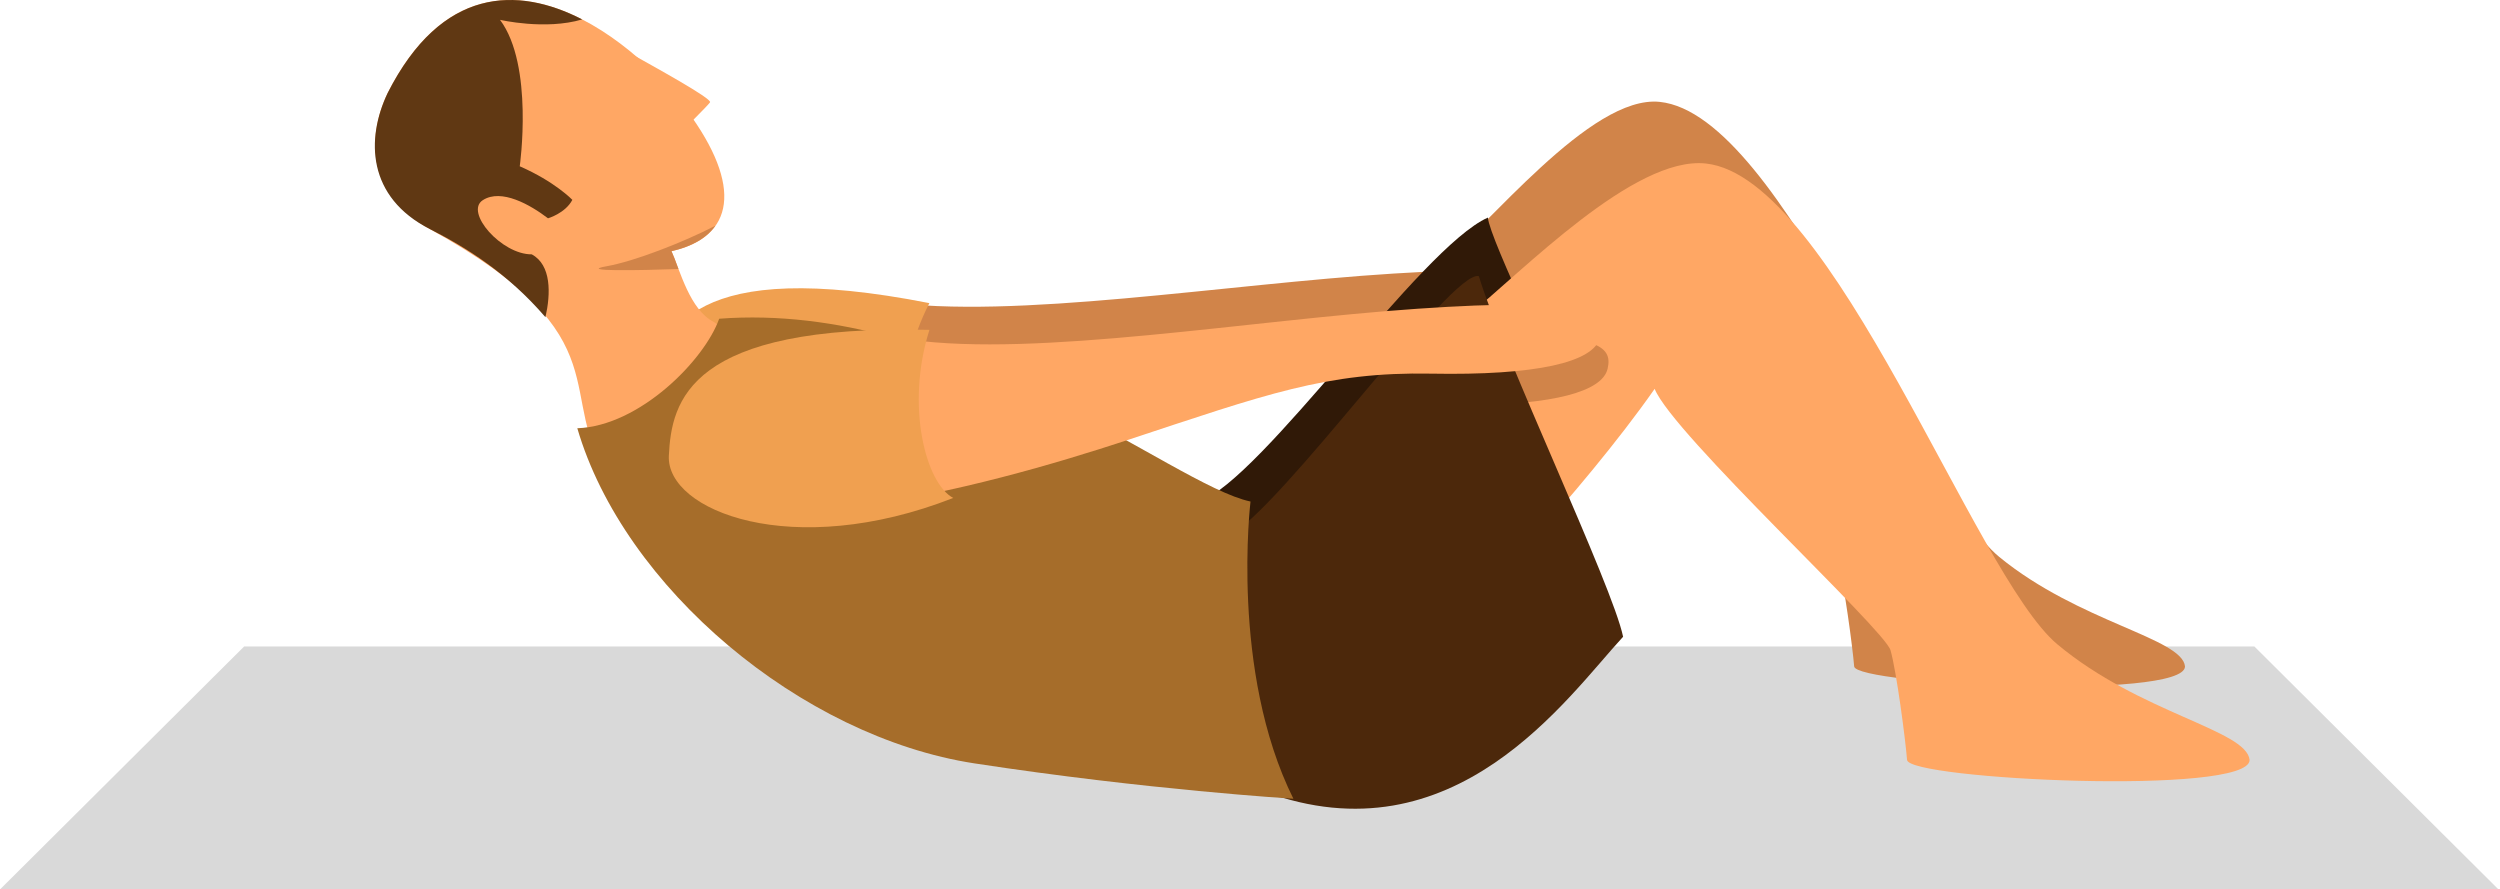 <svg width="208" height="74" viewBox="0 0 208 74" fill="none" xmlns="http://www.w3.org/2000/svg">
<g clip-path="url(#clip0_2_86)">
<path d="M187.563 53.786H109.688H101.188H20.313L0 74.001H101.188H109.688H207.875L187.563 53.786Z" fill="#D9D9D9"/>
<path d="M54.437 33.987C55.1 26.26 63.122 23.565 73.725 25.094C84.33 26.621 101.85 23.645 115.95 22.76C130.052 21.873 131.638 23.114 131.131 25.219C130.622 27.327 125.74 28.377 117.048 28.168C108.354 27.957 103.278 29.818 91.746 33.553C80.215 37.288 55.814 43.921 54.437 33.987Z" fill="#D18449"/>
<path d="M77.325 25.22C74.277 31.122 74.86 37.751 76.902 39.341C62.815 42.238 53.187 36.339 54.179 31.872C55.171 27.403 57.649 21.349 77.325 25.22Z" fill="#F0A050"/>
<path d="M119.417 22.353C123.764 18.921 132.319 7.878 138.088 8.476C148.35 9.54 159.698 40.894 166.339 46.337C172.979 51.778 181.551 53.081 181.792 55.446C181.792 58.286 154.386 56.985 154.266 55.446C154.145 53.909 153.42 48.466 152.938 46.809C152.455 45.153 135.432 29.772 133.983 26.223C124.325 34.977 118.168 39 118.168 39L119.417 22.353Z" fill="#D18449"/>
<path d="M99.792 41.728C105.042 39.853 118.167 20.603 123.792 18.103C123.917 19.853 130.167 32.728 130.167 32.728C124.542 43.728 104.292 53.353 104.292 53.353L99.792 41.728Z" fill="#301907"/>
<path d="M122.167 26.228C126.667 22.603 135.944 12.97 141.917 13.603C152.542 14.728 164.292 47.853 171.167 53.603C178.042 59.353 186.917 60.728 187.167 63.228C187.167 66.228 158.792 64.853 158.667 63.228C158.542 61.603 157.792 55.853 157.292 54.103C156.792 52.353 139.167 36.103 137.667 32.353C131.543 41.103 121.543 51.353 121.543 51.353L122.167 26.228Z" fill="#FFA764"/>
<path d="M122.12 28.101L121.98 33.722C129.23 33.661 133.302 32.599 133.752 30.683C134.203 28.767 132.927 27.577 122.12 28.101Z" fill="#D18449"/>
<path d="M105.167 65.853C121.042 71.728 130.417 57.978 135.042 52.978C134.167 48.728 125.042 29.603 123.042 22.978C120.792 22.353 106.667 42.353 102.042 44.728C102.042 44.728 102.167 61.228 105.167 65.853Z" fill="#4C280B"/>
<path d="M50.849 39.825C52.157 41.634 62.514 44.18 63.664 45.544L68.951 42.343C63.719 41.491 67.84 32.595 59.381 26.782C57.404 25.782 56.585 22.518 55.867 20.899C61.09 19.721 61.826 15.503 57.166 9.2C52.51 2.895 39.8 -7.138 32.248 7.745C30.434 11.569 30.645 16.229 35.771 19.063C52.359 28.234 45.856 32.919 50.849 39.825Z" fill="#FFA764"/>
<path d="M52.525 4.486C54.199 5.433 59.285 8.207 59.074 8.515C58.859 8.822 56.662 10.99 56.662 10.99L52.525 4.486Z" fill="#FFA764"/>
<path d="M41.6 1.649C44.436 5.434 43.243 13.835 43.243 13.835C46.179 15.118 47.62 16.628 47.62 16.628C47.034 17.745 45.595 18.163 45.595 18.163C44.124 17.04 41.712 15.661 40.171 16.653C38.626 17.641 41.733 21.186 44.241 21.161C45.889 22.05 45.823 24.446 45.382 26.391C42.214 22.711 38.78 20.592 35.773 19.063C30.548 16.409 30.435 11.569 32.25 7.745C36.748 -1.118 43.074 -1.144 48.438 1.616C45.37 2.528 41.6 1.649 41.6 1.649Z" fill="#603813"/>
<path d="M55.867 20.899C55.996 21.18 56.183 21.633 56.449 22.383C53.258 22.496 47.927 22.602 50.492 22.147C52.734 21.751 56.83 20.176 59.523 18.776C58.807 19.79 57.586 20.513 55.867 20.899Z" fill="#D18449"/>
<path d="M48.032 35.63C51.904 48.888 66.679 61.304 81.072 63.513C95.466 65.72 107.61 66.456 107.61 66.456C102.335 55.852 104.043 41.727 104.043 41.727C97.45 40.325 79.669 25.018 59.835 26.518C58.624 29.952 53.22 35.443 48.032 35.63Z" fill="#A66D2A"/>
<path d="M56.488 37.267C57.105 29.537 65.111 26.796 75.724 28.263C86.336 29.73 103.839 26.654 117.934 25.687C132.03 24.718 133.622 25.951 133.127 28.058C132.631 30.167 127.755 31.248 119.061 31.087C110.368 30.927 105.301 32.818 93.792 36.618C82.284 40.419 57.922 47.193 56.488 37.267Z" fill="#FFA764"/>
<path d="M77.33 27.443C75.327 33.777 77.025 40.211 79.308 41.431C65.918 46.675 55.429 42.497 55.648 37.925C55.866 33.355 57.281 26.966 77.33 27.443Z" fill="#F0A050"/>
</g>
<defs>
<clipPath id="clip0_2_86">
<rect width="207.875" height="74.001" fill="white"/>
</clipPath>
</defs>
</svg>
